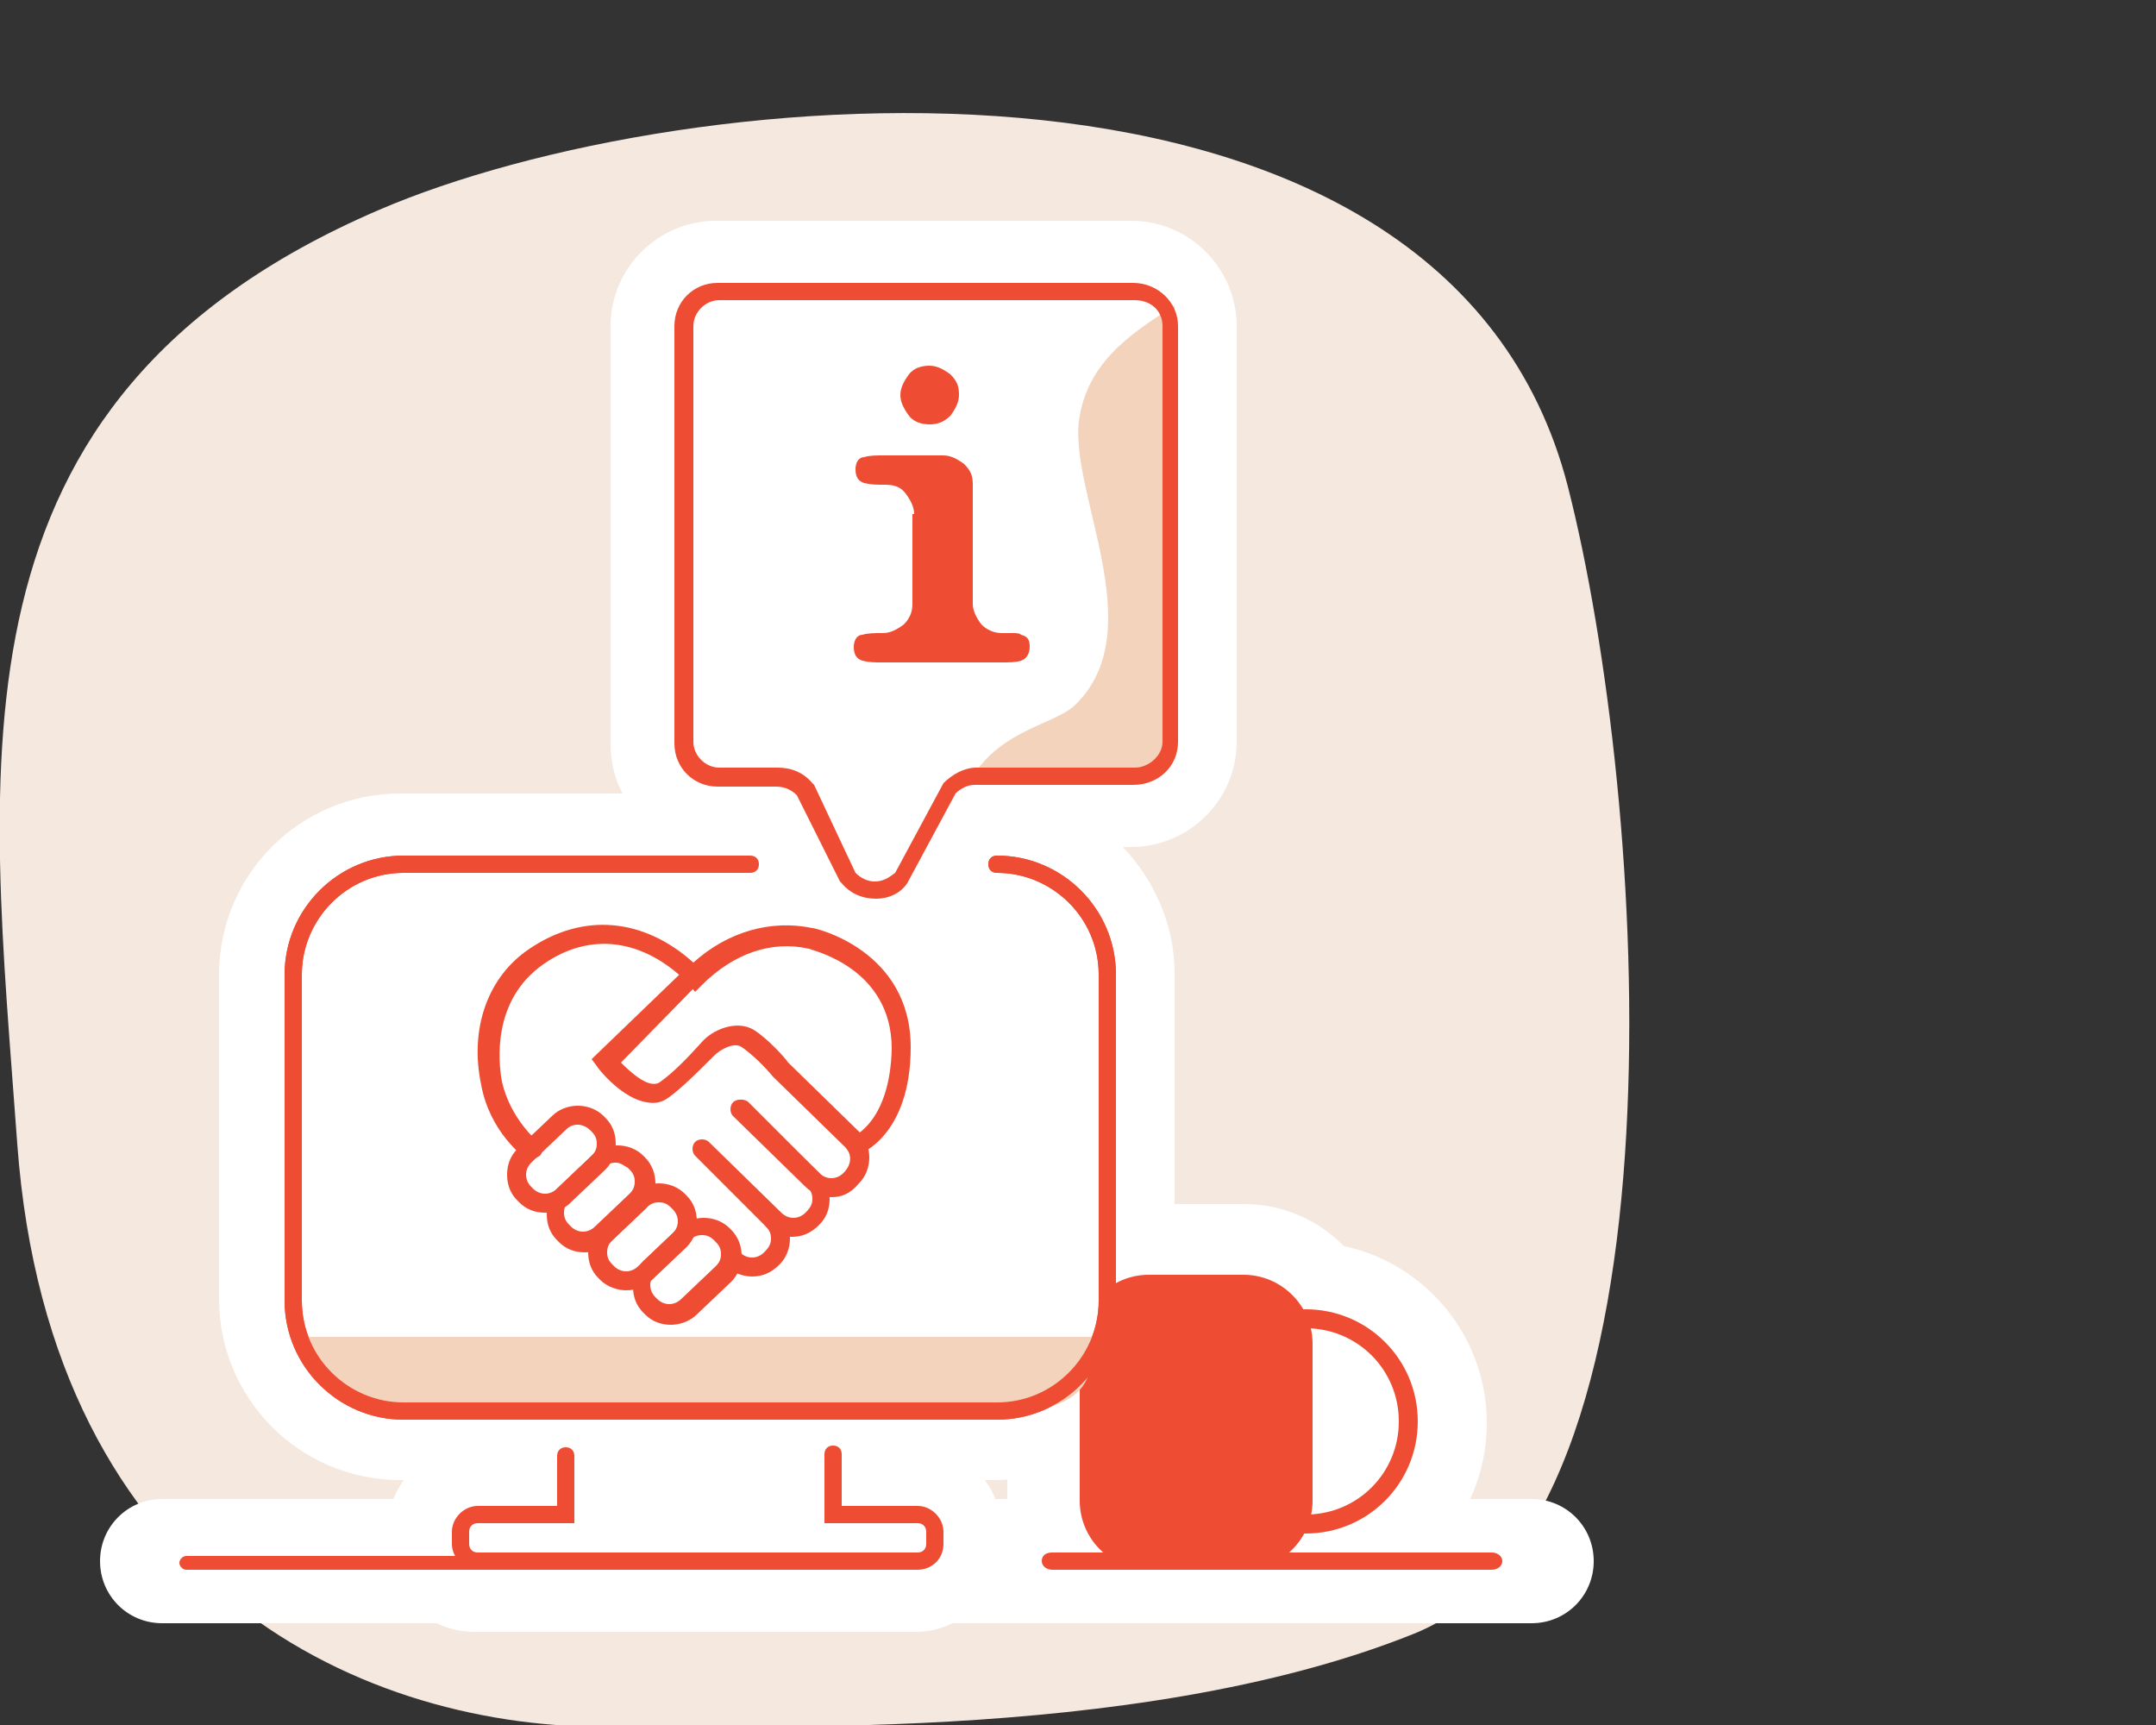 
<svg version="1.1" id="Layer_1" xmlns="http://www.w3.org/2000/svg" xmlns:xlink="http://www.w3.org/1999/xlink" x="0px" y="0px"
	 viewBox="0 0 125 100" style="enable-background:new 0 0 125 100;" xml:space="preserve">
<rect x="0" y="0" width="125" height="100" fill="#333333" stroke="none"/>
<style type="text/css">
	.st0{fill:#F4E8DF;}
	.st1{fill:#FFFFFF;}
	.st2{fill:#EF4D33;}
	.st3{fill:#F4D3BD;}
</style>
<g id="Layer_7">
	<g>
		<path class="st0" d="M21.9,12.2c17.8-7.7,61.9-11.6,69,16c4.6,18,7.4,59.9-8.9,66.5c-16.4,6.6-40,5.2-46.5,5.4
			C21.4,100.3,2.9,92.3,1,66.3C-0.6,44.2-3.6,23.2,21.9,12.2z"/>
		<path class="st1" d="M27.5,94.6c-2.8,0-5.1-2.3-5.1-5.1v-0.7c0-1.1,0.4-2.1,1-3h-0.2c-5.8,0-10.5-4.7-10.5-10.5V56.5
			c0-5.8,4.7-10.5,10.5-10.5h12.9c-0.5-0.9-0.7-1.9-0.7-2.9V18.9c0-3.4,2.8-6.1,6.1-6.1h24.1c3.4,0,6.1,2.8,6.1,6.1V43
			c0,3.4-2.8,6.1-6.1,6.1h-0.5c1.8,1.9,3,4.5,3,7.3v18.9c0,5.8-4.7,10.5-10.5,10.5h-0.5c0.6,0.8,1,1.9,1,3v0.7c0,2.8-2.3,5.1-5,5.1
			L27.5,94.6L27.5,94.6z"/>
		<path class="st1" d="M75.7,93c-5.8,0-10.5-4.7-10.5-10.5s4.7-10.5,10.5-10.5s10.5,4.7,10.5,10.5S81.5,93,75.7,93z M75.7,81.1
			c-0.8,0-1.4,0.6-1.4,1.4s0.6,1.4,1.4,1.4s1.4-0.6,1.4-1.4S76.5,81.1,75.7,81.1z"/>
		<path class="st1" d="M66.5,93.1c-4.5,0-8.1-1.6-8.1-6.1v-9.1c0-4.5,3.6-8.1,8.1-8.1h5.6c4.5,0,8.1,3.6,8.1,8.1V87
			c0,4.5-3.6,6.1-8.1,6.1H66.5z"/>
		<path class="st1" d="M9.4,94.1c-2,0-3.6-1.6-3.6-3.6s1.6-3.6,3.6-3.6h79.4c2,0,3.6,1.6,3.6,3.6s-1.6,3.6-3.6,3.6H9.4z"/>
		<path class="st2" d="M72.1,73.9h-0.9h-3.7h-0.9c-2.2,0-4,1.8-4,4V87c0,2.2,1.8,4,4,4h0.9h3.7h0.9c2.2,0,4-1.8,4-4v-9.1
			C76.1,75.7,74.3,73.9,72.1,73.9z"/>
		<path class="st2" d="M75.7,88.9c-3.6,0-6.5-2.9-6.5-6.5s2.9-6.5,6.5-6.5s6.5,2.9,6.5,6.5S79.3,88.9,75.7,88.9z M75.7,77
			c-3,0-5.4,2.4-5.4,5.4s2.4,5.4,5.4,5.4s5.4-2.4,5.4-5.4S78.7,77,75.7,77z"/>
		<g>
			<path class="st1" d="M57.8,50c3.5,0,6.4,2.9,6.4,6.4v18.9c0,3.6-2.9,6.4-6.4,6.4H23.4c-3.5,0-6.4-2.9-6.4-6.4V56.5
				c0-3.5,2.9-6.4,6.4-6.4"/>
			<path class="st2" d="M57.8,82.3H23.4c-3.8,0-6.9-3.1-6.9-6.9V56.5c0-3.8,3.1-6.9,6.9-6.9c0.3,0,0.5,0.2,0.5,0.5s-0.2,0.5-0.5,0.5
				c-3.3,0-5.9,2.7-5.9,5.9v18.9c0,3.3,2.7,5.9,5.9,5.9h34.4c3.3,0,5.9-2.7,5.9-5.9V56.5c0-3.3-2.7-5.9-5.9-5.9
				c-0.3,0-0.5-0.2-0.5-0.5s0.2-0.5,0.5-0.5c3.8,0,6.9,3.1,6.9,6.9v18.9C64.7,79.2,61.6,82.3,57.8,82.3z"/>
		</g>
		<path class="st3" d="M17,77.5l1,1c0,3.6,4.9,3.4,8.5,3.4h29.3c3.5,0,7.5,0.2,7.5-3.4l1-1H17z"/>
		<path class="st2" d="M53.2,91H27.7c-0.8,0-1.5-0.7-1.5-1.5v-0.7c0-0.8,0.7-1.5,1.5-1.5h4.6v-2.9c0-0.3,0.2-0.5,0.5-0.5
			s0.5,0.2,0.5,0.5v3.9h-5.6c-0.3,0-0.5,0.2-0.5,0.5v0.7c0,0.3,0.2,0.5,0.5,0.5h25.5c0.3,0,0.5-0.2,0.5-0.5v-0.7
			c0-0.3-0.2-0.5-0.5-0.5h-5.4v-4c0-0.3,0.2-0.5,0.5-0.5s0.5,0.2,0.5,0.5v3h4.4c0.8,0,1.5,0.7,1.5,1.5v0.7C54.7,90.4,54,91,53.2,91z
			"/>
		<g>
			<path class="st2" d="M45.9,71.7c-0.5,0-1.1-0.2-1.5-0.6L40.3,67c-0.2-0.2-0.2-0.6,0-0.8c0.2-0.2,0.6-0.2,0.8,0l4.2,4.1
				c0.4,0.4,1,0.4,1.4,0c0.3-0.3,0.4-0.5,0.4-0.8c0-0.3-0.1-0.5-0.3-0.7l-4.2-4.1c-0.2-0.2-0.2-0.6,0-0.8c0.2-0.2,0.6-0.2,0.8,0
				l4.1,4.1c0.4,0.4,0.6,0.9,0.6,1.5s-0.2,1.1-0.6,1.5C47,71.5,46.5,71.7,45.9,71.7z"/>
			<path class="st2" d="M43.6,74c-0.5,0-1.1-0.2-1.5-0.6c-0.2-0.2-0.2-0.6,0-0.8s0.6-0.2,0.8,0c0.4,0.4,1,0.4,1.4,0
				c0.3-0.3,0.4-0.5,0.4-0.8c0-0.3-0.1-0.5-0.3-0.7c-0.2-0.2-0.2-0.6,0-0.8s0.6-0.2,0.8,0c0.8,0.8,0.8,2.2,0,3
				C44.7,73.8,44.2,74,43.6,74z"/>
			<path class="st2" d="M36.3,74.8c-0.5,0-1.1-0.2-1.5-0.6l-0.1-0.1c-0.4-0.4-0.6-0.9-0.6-1.5c0-0.6,0.2-1.1,0.6-1.5l2-1.9
				c0.8-0.8,2.2-0.8,3,0l0.1,0.1c0.4,0.4,0.6,0.9,0.6,1.5c0,0.6-0.2,1.1-0.6,1.5l-2,1.9C37.4,74.6,36.9,74.8,36.3,74.8z M38.2,69.7
				c-0.3,0-0.5,0.1-0.7,0.3l-2,1.9c-0.2,0.2-0.3,0.4-0.3,0.7s0.1,0.5,0.3,0.7l0.1,0.1c0.4,0.4,1,0.4,1.4,0l2-1.9
				c0.4-0.4,0.4-1,0-1.4l-0.1-0.1C38.7,69.8,38.5,69.7,38.2,69.7z"/>
			<path class="st2" d="M38.9,76.8c-0.6,0-1.1-0.2-1.5-0.6l-0.1-0.1c-0.4-0.4-0.6-0.9-0.6-1.5c0-0.6,0.2-1.1,0.6-1.5l2-1.9
				c0.8-0.8,2.2-0.8,3,0l0.1,0.1c0.8,0.8,0.8,2.2,0,3l-2,1.9C40,76.6,39.4,76.8,38.9,76.8z M40.7,71.6c-0.3,0-0.5,0.1-0.7,0.3
				l-2,1.9c-0.4,0.4-0.4,1,0,1.4l0.1,0.1c0.4,0.4,1,0.4,1.4,0l2-1.9c0.2-0.2,0.3-0.4,0.3-0.7s-0.1-0.5-0.3-0.7l-0.1-0.1
				C41.2,71.7,41,71.6,40.7,71.6z"/>
			<path class="st2" d="M30.8,67.2c-0.1,0-0.3,0-0.4-0.1c-0.1-0.1-2-1.5-2.5-4.2c-0.7-3.3,0.4-6.3,2.8-7.9c3.1-2.1,6.6-1.8,9.5,0.8
				c2-1.8,4.5-2.5,6.9-2c0.2,0,5.7,1.3,5.7,6.9c0,5.1-2.9,6.2-3,6.2c-0.3,0.1-0.6-0.1-0.7-0.3c-0.1-0.3,0-0.6,0.3-0.7
				c0.1,0,2.2-0.9,2.3-5.1c0-4.7-4.6-5.7-4.8-5.8c-2.2-0.5-4.4,0.3-6.2,2.1l-0.4,0.4L39.9,57c-2.6-2.6-5.7-3-8.4-1.1
				c-3,2.1-2.6,5.7-2.4,6.8c0.5,2.2,2.1,3.5,2.1,3.5c0.3,0.2,0.3,0.6,0.1,0.8C31.1,67.1,31,67.2,30.8,67.2z"/>
			<path class="st2" d="M48.2,69.4c-0.5,0-1.1-0.2-1.5-0.6l-4.2-4.1c-0.2-0.2-0.2-0.6,0-0.8c0.2-0.2,0.6-0.2,0.8,0l4.2,4.1
				c0.4,0.4,1,0.4,1.4,0c0.5-0.5,0.5-1.1,0.1-1.5c-4.2-4.1-4.2-4.1-4.2-4.1c-0.4-0.5-1.2-1.3-1.8-1.7c-0.4-0.3-1.2,0.1-1.6,0.5
				c-1,1-1.8,1.8-2.6,2.4c-0.4,0.3-0.8,0.4-1.3,0.3c-1.4-0.2-2.8-1.9-2.9-2.1l-0.3-0.4l5.5-5.3c0.2-0.2,0.6-0.2,0.8,0
				c0.2,0.2,0.2,0.6,0,0.8L36,61.6c0.6,0.6,1.7,1.6,2.3,1.1c0.7-0.5,1.5-1.3,2.4-2.3c0.6-0.7,2-1.3,3-0.7c0.8,0.5,1.8,1.6,2,1.9
				c0.1,0.1,4.1,4,4.1,4c0.8,0.8,0.8,2.2,0,3C49.3,69.2,48.8,69.4,48.2,69.4z"/>
			<path class="st2" d="M31.6,70.3c-0.6,0-1.1-0.2-1.5-0.6L30,69.6c-0.4-0.4-0.6-0.9-0.6-1.5c0-0.6,0.2-1.1,0.6-1.5l2-1.9
				c0.8-0.8,2.2-0.8,3,0l0.1,0.1c0.4,0.4,0.6,0.9,0.6,1.5c0,0.6-0.2,1.1-0.6,1.5l-2,1.9C32.7,70.1,32.2,70.3,31.6,70.3z M33.5,65.2
				c-0.3,0-0.5,0.1-0.7,0.3l-2,1.9c-0.4,0.4-0.4,1,0,1.4l0.1,0.1c0.4,0.4,1,0.4,1.4,0l2-1.9c0.2-0.2,0.3-0.4,0.3-0.7
				s-0.1-0.5-0.3-0.7l-0.1-0.1C34,65.3,33.7,65.2,33.5,65.2z"/>
			<path class="st2" d="M33.9,72.6c-0.6,0-1.1-0.2-1.5-0.6l-0.1-0.1c-0.4-0.4-0.6-0.9-0.6-1.5c0-0.6,0.2-1.1,0.6-1.5l2-1.9
				c0.8-0.8,2.2-0.8,3,0l0.1,0.1c0.8,0.8,0.8,2.2,0,3l-2,1.9C35,72.4,34.5,72.6,33.9,72.6z M35.7,67.4c-0.3,0-0.5,0.1-0.7,0.3
				l-2,1.9c-0.2,0.2-0.3,0.4-0.3,0.7s0.1,0.5,0.3,0.7l0.1,0.1c0.4,0.4,1,0.4,1.4,0l2-1.9c0.2-0.2,0.3-0.4,0.3-0.7s-0.1-0.5-0.3-0.7
				l-0.1-0.1C36.2,67.6,36,67.4,35.7,67.4z"/>
		</g>
		<path class="st2" d="M57.8,82.3H23.4c-3.8,0-6.9-3.1-6.9-6.9V56.5c0-3.8,3.1-6.9,6.9-6.9h20.1c0.3,0,0.5,0.2,0.5,0.5
			s-0.2,0.5-0.5,0.5H23.4c-3.3,0-5.9,2.7-5.9,5.9v18.9c0,3.3,2.7,5.9,5.9,5.9h34.4c3.3,0,5.9-2.7,5.9-5.9V56.5
			c0-3.3-2.7-5.9-5.9-5.9c-0.3,0-0.5-0.2-0.5-0.5s0.2-0.5,0.5-0.5c3.8,0,6.9,3.1,6.9,6.9v18.9C64.7,79.2,61.6,82.3,57.8,82.3z"/>
		<path class="st3" d="M68.1,42.9V17.7c-2.1,1.4-4.9,3-5.5,6.4c-0.8,4.2,4.3,12.4-0.3,16.8c-1.2,1.1-4.2,1.4-5.9,4.1l9.7-0.2
			C67.2,45,68.1,44,68.1,42.9z"/>
		<path class="st2" d="M50.8,52.1C50.7,52.1,50.7,52.1,50.8,52.1c-0.8,0-1.5-0.3-2-0.9l-0.1-0.1l-2.5-5c-0.3-0.3-0.7-0.5-1.2-0.5
			h-3.4c-1.4,0-2.5-1.1-2.5-2.5V18.9c0-1.4,1.1-2.5,2.5-2.5h24.1c1.4,0,2.6,1.1,2.6,2.5V43c0,1.4-1.1,2.5-2.6,2.5h-9.2
			c-0.4,0-0.8,0.2-1.1,0.5l-2.8,5.2C52.2,51.8,51.5,52.1,50.8,52.1z M49.6,50.6c0.3,0.3,0.7,0.5,1.1,0.5c0.5,0,0.8-0.2,1.2-0.5
			l2.8-5.2c0.5-0.5,1.2-0.9,1.9-0.9h9.2c0.8,0,1.6-0.7,1.6-1.5V18.9c0-0.9-0.7-1.5-1.6-1.5H41.7c-0.8,0-1.5,0.7-1.5,1.5V43
			c0,0.8,0.7,1.5,1.5,1.5h3.4c0.8,0,1.5,0.3,2,0.9l0.1,0.1L49.6,50.6z"/>
		<g>
			<path class="st2" d="M53,29.8c0-0.4-0.2-0.8-0.5-1.2c-0.3-0.4-0.7-0.5-1.2-0.5c-0.5,0-0.8,0-1.2-0.1c-0.3-0.1-0.5-0.3-0.5-0.8
				c0-0.4,0.2-0.7,0.5-0.7c0.3-0.1,0.7-0.1,1.2-0.1h3.4c0.4,0,0.8,0.2,1.2,0.5c0.4,0.4,0.5,0.7,0.5,1.2v6.9c0,0.4,0.2,0.8,0.5,1.2
				c0.3,0.3,0.7,0.5,1.2,0.5c0.2,0,0.4,0,0.6,0c0.2,0,0.4,0,0.5,0.1c0.4,0.1,0.5,0.3,0.5,0.7s-0.2,0.7-0.5,0.8
				c-0.3,0.1-0.7,0.1-1.2,0.1h-6.8c-0.5,0-0.8,0-1.2-0.1c-0.3-0.1-0.5-0.3-0.5-0.8c0-0.4,0.2-0.7,0.5-0.7c0.3-0.1,0.7-0.1,1.2-0.1
				c0.4,0,0.8-0.2,1.2-0.5c0.4-0.4,0.5-0.8,0.5-1.2V29.8z M52.7,24.1c-0.3-0.4-0.5-0.8-0.5-1.2s0.2-0.8,0.5-1.2s0.8-0.5,1.2-0.5
				s0.8,0.2,1.2,0.5c0.4,0.4,0.5,0.7,0.5,1.2c0,0.4-0.2,0.8-0.5,1.2c-0.4,0.4-0.8,0.5-1.2,0.5S53,24.5,52.7,24.1z"/>
		</g>
		<path class="st2" d="M52.6,91H10.8c-0.2,0-0.4-0.2-0.4-0.4s0.2-0.4,0.4-0.4h41.8c0.2,0,0.4,0.2,0.4,0.4S52.8,91,52.6,91z"/>
		<path class="st2" d="M86.5,91H61c-0.3,0-0.6-0.2-0.6-0.5S60.6,90,61,90h25.5c0.3,0,0.6,0.2,0.6,0.5C87.1,90.8,86.8,91,86.5,91z"/>
	</g>
</g>
</svg>
